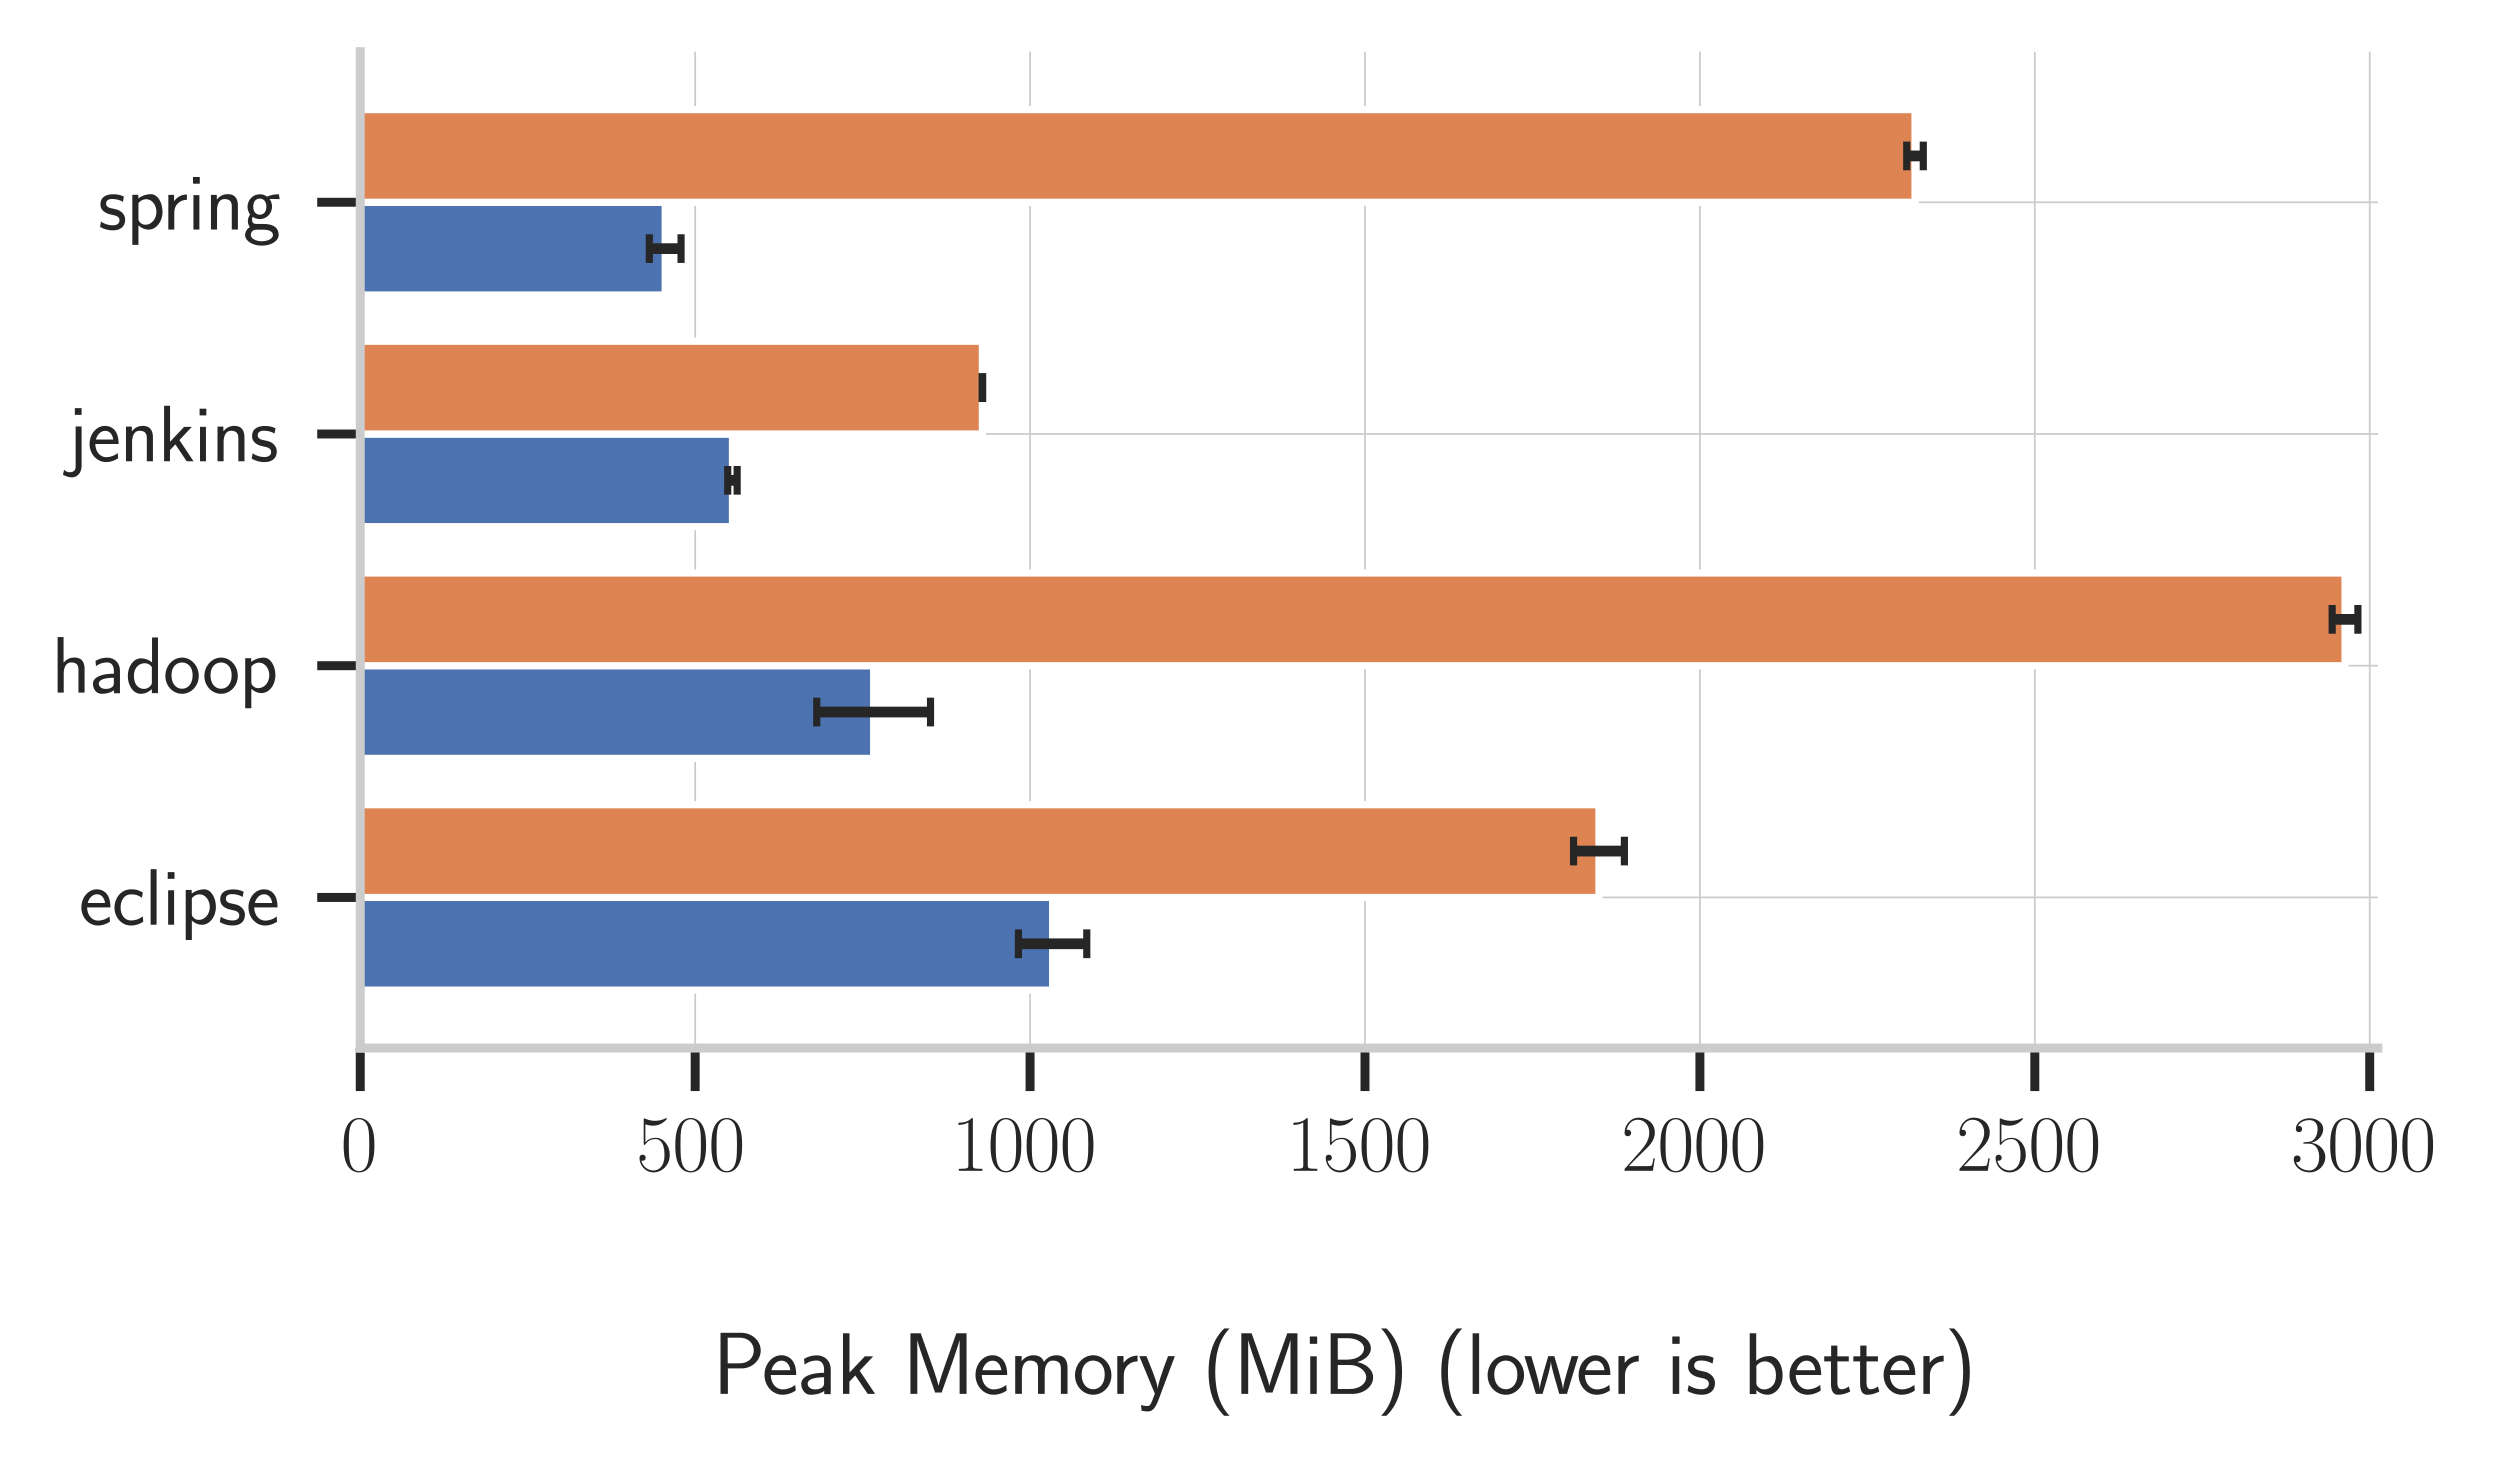 <?xml version="1.0" encoding="utf-8" standalone="no"?>
<!DOCTYPE svg PUBLIC "-//W3C//DTD SVG 1.1//EN"
  "http://www.w3.org/Graphics/SVG/1.1/DTD/svg11.dtd">
<svg xmlns:xlink="http://www.w3.org/1999/xlink" width="348.471pt" height="204.48pt" viewBox="0 0 348.471 204.48" xmlns="http://www.w3.org/2000/svg" version="1.1">
 <defs>
  <style type="text/css">*{stroke-linejoin: round; stroke-linecap: butt}</style>
 </defs>
 <g id="figure_1">
  <g id="patch_1">
   <path d="M 0 204.48 
L 348.471 204.48 
L 348.471 0 
L 0 0 
z
" style="fill: #ffffff"/>
  </g>
  <g id="axes_1">
   <g id="patch_2">
    <path d="M 50.216 146.084 
L 331.448 146.084 
L 331.448 7.2 
L 50.216 7.2 
z
" style="fill: #ffffff"/>
   </g>
   <g id="matplotlib.axis_1">
    <g id="xtick_1">
     <g id="line2d_1">
      <path d="M 50.216 146.084 
L 50.216 7.2 
" clip-path="url(#p6a2dd77ede)" style="fill: none; stroke: #cccccc; stroke-width: 0.25; stroke-linecap: round"/>
     </g>
     <g id="line2d_2">
      <defs>
       <path id="m0e929d50b1" d="M 0 0 
L 0 6 
" style="stroke: #262626; stroke-width: 1.25"/>
      </defs>
      <g>
       <use xlink:href="#m0e929d50b1" x="50.216" y="146.084" style="fill: #262626; stroke: #262626; stroke-width: 1.25"/>
      </g>
     </g>
     <g id="text_1">
      <!-- $\mathdefault{0}$ -->
      <g style="fill: #262626" transform="translate(47.476 163.194) scale(0.11 -0.11)">
       <defs>
        <path id="CMR17-30" d="M 2688 2025 
C 2688 2416 2682 3080 2413 3591 
C 2176 4039 1798 4198 1466 4198 
C 1158 4198 768 4058 525 3597 
C 269 3118 243 2524 243 2025 
C 243 1661 250 1106 448 619 
C 723 -39 1216 -128 1466 -128 
C 1760 -128 2208 -7 2470 600 
C 2662 1042 2688 1559 2688 2025 
z
M 1466 -26 
C 1056 -26 813 325 723 812 
C 653 1188 653 1738 653 2096 
C 653 2588 653 2997 736 3387 
C 858 3929 1216 4096 1466 4096 
C 1728 4096 2067 3923 2189 3400 
C 2272 3036 2278 2607 2278 2096 
C 2278 1680 2278 1169 2202 792 
C 2067 95 1690 -26 1466 -26 
z
" transform="scale(0.016)"/>
       </defs>
       <use xlink:href="#CMR17-30" transform="scale(0.996)"/>
      </g>
     </g>
    </g>
    <g id="xtick_2">
     <g id="line2d_3">
      <path d="M 96.899 146.084 
L 96.899 7.2 
" clip-path="url(#p6a2dd77ede)" style="fill: none; stroke: #cccccc; stroke-width: 0.25; stroke-linecap: round"/>
     </g>
     <g id="line2d_4">
      <g>
       <use xlink:href="#m0e929d50b1" x="96.899" y="146.084" style="fill: #262626; stroke: #262626; stroke-width: 1.25"/>
      </g>
     </g>
     <g id="text_2">
      <!-- $\mathdefault{500}$ -->
      <g style="fill: #262626" transform="translate(88.68 163.194) scale(0.11 -0.11)">
       <defs>
        <path id="CMR17-35" d="M 730 3692 
C 794 3666 1056 3584 1325 3584 
C 1920 3584 2246 3911 2432 4100 
C 2432 4157 2432 4192 2394 4192 
C 2387 4192 2374 4192 2323 4163 
C 2099 4058 1837 3973 1517 3973 
C 1325 3973 1037 3999 723 4139 
C 653 4171 640 4171 634 4171 
C 602 4171 595 4164 595 4037 
L 595 2203 
C 595 2089 595 2057 659 2057 
C 691 2057 704 2070 736 2114 
C 941 2401 1222 2522 1542 2522 
C 1766 2522 2246 2382 2246 1289 
C 2246 1085 2246 715 2054 421 
C 1894 159 1645 25 1370 25 
C 947 25 518 320 403 814 
C 429 807 480 795 506 795 
C 589 795 749 840 749 1038 
C 749 1210 627 1280 506 1280 
C 358 1280 262 1190 262 1011 
C 262 454 704 -128 1382 -128 
C 2042 -128 2669 440 2669 1264 
C 2669 2030 2170 2624 1549 2624 
C 1222 2624 947 2503 730 2274 
L 730 3692 
z
" transform="scale(0.016)"/>
       </defs>
       <use xlink:href="#CMR17-35" transform="scale(0.996)"/>
       <use xlink:href="#CMR17-30" transform="translate(45.69 0) scale(0.996)"/>
       <use xlink:href="#CMR17-30" transform="translate(91.381 0) scale(0.996)"/>
      </g>
     </g>
    </g>
    <g id="xtick_3">
     <g id="line2d_5">
      <path d="M 143.581 146.084 
L 143.581 7.2 
" clip-path="url(#p6a2dd77ede)" style="fill: none; stroke: #cccccc; stroke-width: 0.25; stroke-linecap: round"/>
     </g>
     <g id="line2d_6">
      <g>
       <use xlink:href="#m0e929d50b1" x="143.581" y="146.084" style="fill: #262626; stroke: #262626; stroke-width: 1.25"/>
      </g>
     </g>
     <g id="text_3">
      <!-- $\mathdefault{1000}$ -->
      <g style="fill: #262626" transform="translate(132.622 163.194) scale(0.11 -0.11)">
       <defs>
        <path id="CMR17-31" d="M 1702 4058 
C 1702 4192 1696 4192 1606 4192 
C 1357 3916 979 3827 621 3827 
C 602 3827 570 3827 563 3808 
C 557 3795 557 3782 557 3648 
C 755 3648 1088 3686 1344 3839 
L 1344 461 
C 1344 236 1331 160 781 160 
L 589 160 
L 589 0 
C 896 0 1216 0 1523 0 
C 1830 0 2150 0 2458 0 
L 2458 160 
L 2266 160 
C 1715 160 1702 230 1702 458 
L 1702 4058 
z
" transform="scale(0.016)"/>
       </defs>
       <use xlink:href="#CMR17-31" transform="scale(0.996)"/>
       <use xlink:href="#CMR17-30" transform="translate(45.69 0) scale(0.996)"/>
       <use xlink:href="#CMR17-30" transform="translate(91.381 0) scale(0.996)"/>
       <use xlink:href="#CMR17-30" transform="translate(137.071 0) scale(0.996)"/>
      </g>
     </g>
    </g>
    <g id="xtick_4">
     <g id="line2d_7">
      <path d="M 190.264 146.084 
L 190.264 7.2 
" clip-path="url(#p6a2dd77ede)" style="fill: none; stroke: #cccccc; stroke-width: 0.25; stroke-linecap: round"/>
     </g>
     <g id="line2d_8">
      <g>
       <use xlink:href="#m0e929d50b1" x="190.264" y="146.084" style="fill: #262626; stroke: #262626; stroke-width: 1.25"/>
      </g>
     </g>
     <g id="text_4">
      <!-- $\mathdefault{1500}$ -->
      <g style="fill: #262626" transform="translate(179.305 163.194) scale(0.11 -0.11)">
       <use xlink:href="#CMR17-31" transform="scale(0.996)"/>
       <use xlink:href="#CMR17-35" transform="translate(45.69 0) scale(0.996)"/>
       <use xlink:href="#CMR17-30" transform="translate(91.381 0) scale(0.996)"/>
       <use xlink:href="#CMR17-30" transform="translate(137.071 0) scale(0.996)"/>
      </g>
     </g>
    </g>
    <g id="xtick_5">
     <g id="line2d_9">
      <path d="M 236.947 146.084 
L 236.947 7.2 
" clip-path="url(#p6a2dd77ede)" style="fill: none; stroke: #cccccc; stroke-width: 0.25; stroke-linecap: round"/>
     </g>
     <g id="line2d_10">
      <g>
       <use xlink:href="#m0e929d50b1" x="236.947" y="146.084" style="fill: #262626; stroke: #262626; stroke-width: 1.25"/>
      </g>
     </g>
     <g id="text_5">
      <!-- $\mathdefault{2000}$ -->
      <g style="fill: #262626" transform="translate(225.988 163.194) scale(0.11 -0.11)">
       <defs>
        <path id="CMR17-32" d="M 2669 989 
L 2554 989 
C 2490 536 2438 459 2413 420 
C 2381 369 1920 369 1830 369 
L 602 369 
C 832 619 1280 1072 1824 1597 
C 2214 1967 2669 2402 2669 3035 
C 2669 3790 2067 4224 1395 4224 
C 691 4224 262 3604 262 3030 
C 262 2780 448 2748 525 2748 
C 589 2748 781 2787 781 3010 
C 781 3207 614 3264 525 3264 
C 486 3264 448 3258 422 3245 
C 544 3790 915 4058 1306 4058 
C 1862 4058 2227 3617 2227 3035 
C 2227 2479 1901 2000 1536 1584 
L 262 146 
L 262 0 
L 2515 0 
L 2669 989 
z
" transform="scale(0.016)"/>
       </defs>
       <use xlink:href="#CMR17-32" transform="scale(0.996)"/>
       <use xlink:href="#CMR17-30" transform="translate(45.69 0) scale(0.996)"/>
       <use xlink:href="#CMR17-30" transform="translate(91.381 0) scale(0.996)"/>
       <use xlink:href="#CMR17-30" transform="translate(137.071 0) scale(0.996)"/>
      </g>
     </g>
    </g>
    <g id="xtick_6">
     <g id="line2d_11">
      <path d="M 283.629 146.084 
L 283.629 7.2 
" clip-path="url(#p6a2dd77ede)" style="fill: none; stroke: #cccccc; stroke-width: 0.25; stroke-linecap: round"/>
     </g>
     <g id="line2d_12">
      <g>
       <use xlink:href="#m0e929d50b1" x="283.629" y="146.084" style="fill: #262626; stroke: #262626; stroke-width: 1.25"/>
      </g>
     </g>
     <g id="text_6">
      <!-- $\mathdefault{2500}$ -->
      <g style="fill: #262626" transform="translate(272.67 163.194) scale(0.11 -0.11)">
       <use xlink:href="#CMR17-32" transform="scale(0.996)"/>
       <use xlink:href="#CMR17-35" transform="translate(45.69 0) scale(0.996)"/>
       <use xlink:href="#CMR17-30" transform="translate(91.381 0) scale(0.996)"/>
       <use xlink:href="#CMR17-30" transform="translate(137.071 0) scale(0.996)"/>
      </g>
     </g>
    </g>
    <g id="xtick_7">
     <g id="line2d_13">
      <path d="M 330.312 146.084 
L 330.312 7.2 
" clip-path="url(#p6a2dd77ede)" style="fill: none; stroke: #cccccc; stroke-width: 0.25; stroke-linecap: round"/>
     </g>
     <g id="line2d_14">
      <g>
       <use xlink:href="#m0e929d50b1" x="330.312" y="146.084" style="fill: #262626; stroke: #262626; stroke-width: 1.25"/>
      </g>
     </g>
     <g id="text_7">
      <!-- $\mathdefault{3000}$ -->
      <g style="fill: #262626" transform="translate(319.353 163.194) scale(0.11 -0.11)">
       <defs>
        <path id="CMR17-33" d="M 1414 2157 
C 1984 2157 2234 1662 2234 1090 
C 2234 320 1824 25 1453 25 
C 1114 25 563 194 390 693 
C 422 680 454 680 486 680 
C 640 680 755 782 755 948 
C 755 1133 614 1216 486 1216 
C 378 1216 211 1165 211 926 
C 211 335 787 -128 1466 -128 
C 2176 -128 2720 430 2720 1085 
C 2720 1707 2208 2157 1600 2227 
C 2086 2328 2554 2756 2554 3329 
C 2554 3820 2048 4179 1472 4179 
C 890 4179 378 3829 378 3329 
C 378 3110 544 3072 627 3072 
C 762 3072 877 3155 877 3321 
C 877 3486 762 3569 627 3569 
C 602 3569 570 3569 544 3557 
C 730 3959 1235 4032 1459 4032 
C 1683 4032 2106 3925 2106 3320 
C 2106 3143 2080 2828 1862 2550 
C 1670 2304 1453 2304 1242 2284 
C 1210 2284 1062 2269 1037 2269 
C 992 2263 966 2257 966 2208 
C 966 2163 973 2157 1101 2157 
L 1414 2157 
z
" transform="scale(0.016)"/>
       </defs>
       <use xlink:href="#CMR17-33" transform="scale(0.996)"/>
       <use xlink:href="#CMR17-30" transform="translate(45.69 0) scale(0.996)"/>
       <use xlink:href="#CMR17-30" transform="translate(91.381 0) scale(0.996)"/>
       <use xlink:href="#CMR17-30" transform="translate(137.071 0) scale(0.996)"/>
      </g>
     </g>
    </g>
    <g id="text_8">
     <!-- Peak Memory (MiB) (lower is better) -->
     <g style="fill: #262626" transform="translate(99.341 194.291) scale(0.12 -0.12)">
      <defs>
       <path id="CMSS17-50" d="M 2106 1856 
C 2874 1856 3501 2453 3501 3158 
C 3501 3850 2899 4453 2067 4453 
L 570 4453 
L 570 0 
L 1107 0 
L 1107 1856 
L 2106 1856 
z
M 1926 4096 
C 2669 4096 2995 3627 2995 3157 
C 2995 2720 2694 2226 1926 2226 
L 1094 2226 
L 1094 4096 
L 1926 4096 
z
" transform="scale(0.016)"/>
       <path id="CMSS17-65" d="M 2502 1377 
C 2502 1590 2490 2003 2285 2345 
C 2061 2713 1696 2816 1421 2816 
C 755 2816 192 2188 192 1375 
C 192 582 774 -64 1510 -64 
C 1798 -64 2150 19 2470 248 
C 2470 274 2458 414 2451 420 
C 2451 433 2432 630 2432 656 
C 2125 407 1773 325 1517 325 
C 1107 325 666 667 646 1377 
L 2502 1377 
z
M 698 1728 
C 781 2084 1062 2421 1421 2421 
C 1517 2421 1965 2421 2080 1728 
L 698 1728 
z
" transform="scale(0.016)"/>
       <path id="CMSS17-61" d="M 2406 1791 
C 2406 2392 1978 2808 1402 2808 
C 1120 2808 813 2757 461 2553 
L 499 2135 
C 659 2248 934 2432 1395 2432 
C 1722 2432 1920 2180 1920 1782 
L 1920 1536 
C 896 1536 256 1238 256 726 
C 256 461 416 -64 947 -64 
C 1043 -64 1562 -64 1933 217 
L 1933 -19 
L 2406 -19 
L 2406 1791 
z
M 1920 816 
C 1920 701 1920 548 1728 434 
C 1562 325 1350 325 1261 325 
C 941 325 723 511 723 744 
C 723 1211 1722 1211 1920 1211 
L 1920 816 
z
" transform="scale(0.016)"/>
       <path id="CMSS17-6b" d="M 1696 1688 
L 2688 2739 
L 2074 2739 
L 954 1554 
L 954 4416 
L 480 4416 
L 480 0 
L 947 0 
L 947 892 
L 1376 1344 
L 2278 0 
L 2822 0 
L 1696 1688 
z
" transform="scale(0.016)"/>
       <path id="CMSS17-4d" d="M 3194 2371 
L 2886 1473 
C 2835 1307 2662 791 2624 587 
L 2618 587 
C 2598 715 2560 849 2458 1174 
C 2400 1365 2336 1562 2272 1741 
L 1325 4416 
L 576 4416 
L 576 0 
L 1075 0 
L 1075 3900 
L 1082 3900 
C 1082 3894 1139 3613 1530 2499 
L 2374 96 
L 2848 96 
L 3610 2231 
C 3661 2378 3821 2843 3891 3066 
C 3955 3257 4115 3728 4154 3913 
L 4160 3913 
L 4160 0 
L 4666 0 
L 4666 4416 
L 3923 4416 
L 3194 2371 
z
" transform="scale(0.016)"/>
       <path id="CMSS17-6d" d="M 4288 1877 
C 4288 2308 4179 2816 3462 2816 
C 2982 2816 2694 2516 2566 2331 
C 2451 2670 2182 2816 1798 2816 
C 1363 2816 1088 2568 941 2389 
L 941 2758 
L 474 2758 
L 474 0 
L 960 0 
L 960 1559 
C 960 1939 1101 2428 1555 2428 
C 2138 2428 2138 2016 2138 1829 
L 2138 0 
L 2624 0 
L 2624 1559 
C 2624 1939 2765 2428 3219 2428 
C 3802 2428 3802 2016 3802 1829 
L 3802 0 
L 4288 0 
L 4288 1877 
z
" transform="scale(0.016)"/>
       <path id="CMSS17-6f" d="M 2829 1356 
C 2829 2176 2221 2816 1504 2816 
C 768 2816 173 2157 173 1356 
C 173 544 787 -64 1498 -64 
C 2227 -64 2829 563 2829 1356 
z
M 1504 337 
C 1050 337 659 709 659 1408 
C 659 2151 1114 2427 1498 2427 
C 1914 2427 2342 2126 2342 1408 
C 2342 683 1926 337 1504 337 
z
" transform="scale(0.016)"/>
       <path id="CMSS17-72" d="M 954 1363 
C 954 1965 1395 2368 1958 2368 
L 1958 2789 
C 1549 2789 1165 2585 934 2253 
L 934 2758 
L 480 2758 
L 480 0 
L 954 0 
L 954 1363 
z
" transform="scale(0.016)"/>
       <path id="CMSS17-79" d="M 2675 2752 
L 2176 2752 
C 1632 1294 1446 702 1434 383 
L 1427 383 
C 1408 696 1126 1460 902 2007 
L 602 2752 
L 83 2752 
L 1216 13 
C 1146 -178 1043 -465 1011 -529 
C 870 -885 774 -885 672 -885 
C 646 -885 442 -885 211 -809 
L 250 -1229 
C 410 -1261 570 -1280 685 -1280 
C 845 -1280 1165 -1280 1459 -497 
L 2675 2752 
z
" transform="scale(0.016)"/>
       <path id="CMSS17-28" d="M 1613 4768 
C 1267 4417 474 3601 474 1588 
C 474 -433 1267 -1243 1613 -1600 
L 2003 -1600 
C 1216 -784 960 357 960 1581 
C 960 2798 1203 3946 2003 4768 
L 1613 4768 
z
" transform="scale(0.016)"/>
       <path id="CMSS17-69" d="M 979 4183 
L 442 4183 
L 442 3648 
L 979 3648 
L 979 4183 
z
M 947 2739 
L 474 2739 
L 474 0 
L 947 0 
L 947 2739 
z
" transform="scale(0.016)"/>
       <path id="CMSS17-42" d="M 570 4416 
L 570 0 
L 2163 0 
C 3034 0 3667 574 3667 1200 
C 3667 1685 3251 2176 2502 2317 
C 3334 2558 3501 3040 3501 3313 
C 3501 3883 2874 4416 1997 4416 
L 570 4416 
z
M 1088 2496 
L 1088 4059 
L 1824 4059 
C 2483 4059 3002 3724 3002 3306 
C 3002 2926 2592 2496 1766 2496 
L 1088 2496 
z
M 1088 357 
L 1088 2107 
L 1939 2107 
C 2630 2107 3162 1679 3162 1206 
C 3162 772 2694 357 1984 357 
L 1088 357 
z
" transform="scale(0.016)"/>
       <path id="CMSS17-29" d="M 723 -1600 
C 1069 -1249 1862 -433 1862 1581 
C 1862 3601 1069 4411 723 4768 
L 333 4768 
C 1120 3952 1376 2811 1376 1588 
C 1376 370 1133 -778 333 -1600 
L 723 -1600 
z
" transform="scale(0.016)"/>
       <path id="CMSS17-6c" d="M 947 4416 
L 474 4416 
L 474 0 
L 947 0 
L 947 4416 
z
" transform="scale(0.016)"/>
       <path id="CMSS17-77" d="M 4013 2752 
L 3526 2752 
L 3187 1601 
C 3117 1358 2918 685 2893 371 
L 2886 371 
C 2874 564 2765 1024 2586 1633 
L 2259 2752 
L 1818 2752 
L 1498 1658 
C 1338 1101 1216 627 1203 371 
L 1197 371 
C 1171 749 909 1633 870 1773 
L 582 2752 
L 83 2752 
L 915 0 
L 1402 0 
C 1734 1096 1990 1943 2010 2370 
C 2022 2160 2131 1707 2195 1484 
L 2618 0 
L 3181 0 
L 4013 2752 
z
" transform="scale(0.016)"/>
       <path id="CMSS17-73" d="M 2061 2627 
C 1683 2807 1389 2807 1197 2807 
C 742 2807 198 2648 198 2003 
C 198 1359 902 1218 1094 1179 
C 1389 1122 1715 1058 1715 740 
C 1715 337 1254 337 1171 337 
C 915 337 563 407 243 638 
L 166 210 
C 531 0 883 -64 1178 -64 
C 1965 -64 2163 416 2163 781 
C 2163 1094 1984 1305 1862 1401 
C 1651 1568 1574 1587 1050 1696 
C 960 1709 646 1779 646 2066 
C 646 2432 1050 2432 1139 2432 
C 1555 2432 1811 2303 1984 2208 
L 2061 2627 
z
" transform="scale(0.016)"/>
       <path id="CMSS17-62" d="M 954 4416 
L 480 4416 
L 480 -13 
L 966 -13 
L 966 274 
C 1210 38 1504 -64 1766 -64 
C 2381 -64 2880 549 2880 1352 
C 2880 2086 2496 2756 1926 2756 
C 1523 2756 1165 2591 954 2419 
L 954 4416 
z
M 966 2046 
C 1107 2222 1306 2368 1587 2368 
C 1965 2368 2394 2097 2394 1352 
C 2394 558 1882 325 1530 325 
C 1402 325 1267 356 1139 464 
C 966 615 966 709 966 797 
L 966 2046 
z
" transform="scale(0.016)"/>
       <path id="CMSS17-74" d="M 1069 2368 
L 1901 2368 
L 1901 2737 
L 1069 2737 
L 1069 3520 
L 614 3520 
L 614 2737 
L 109 2737 
L 109 2368 
L 602 2368 
L 602 749 
C 602 384 685 -64 1107 -64 
C 1427 -64 1722 25 2003 172 
L 1901 548 
C 1747 414 1562 337 1363 337 
C 1082 337 1069 696 1069 856 
L 1069 2368 
z
" transform="scale(0.016)"/>
      </defs>
      <use xlink:href="#CMSS17-50" transform="scale(0.996)"/>
      <use xlink:href="#CMSS17-65" transform="translate(57.133 0) scale(0.996)"/>
      <use xlink:href="#CMSS17-61" transform="translate(98.772 0) scale(0.996)"/>
      <use xlink:href="#CMSS17-6b" transform="translate(143.694 0) scale(0.996)"/>
      <use xlink:href="#CMSS17-4d" transform="translate(220.525 0) scale(0.996)"/>
      <use xlink:href="#CMSS17-65" transform="translate(302.202 0) scale(0.996)"/>
      <use xlink:href="#CMSS17-6d" transform="translate(343.84 0) scale(0.996)"/>
      <use xlink:href="#CMSS17-6f" transform="translate(418.07 0) scale(0.996)"/>
      <use xlink:href="#CMSS17-72" transform="translate(462.311 0) scale(0.996)"/>
      <use xlink:href="#CMSS17-79" transform="translate(494.221 0) scale(0.996)"/>
      <use xlink:href="#CMSS17-28" transform="translate(568.45 0) scale(0.996)"/>
      <use xlink:href="#CMSS17-4d" transform="translate(604.884 0) scale(0.996)"/>
      <use xlink:href="#CMSS17-69" transform="translate(686.56 0) scale(0.996)"/>
      <use xlink:href="#CMSS17-42" transform="translate(708.74 0) scale(0.996)"/>
      <use xlink:href="#CMSS17-29" transform="translate(771.078 0) scale(0.996)"/>
      <use xlink:href="#CMSS17-28" transform="translate(838.742 0) scale(0.996)"/>
      <use xlink:href="#CMSS17-6c" transform="translate(875.175 0) scale(0.996)"/>
      <use xlink:href="#CMSS17-6f" transform="translate(897.356 0) scale(0.996)"/>
      <use xlink:href="#CMSS17-77" transform="translate(941.597 0) scale(0.996)"/>
      <use xlink:href="#CMSS17-65" transform="translate(1002.814 0) scale(0.996)"/>
      <use xlink:href="#CMSS17-72" transform="translate(1044.453 0) scale(0.996)"/>
      <use xlink:href="#CMSS17-69" transform="translate(1107.592 0) scale(0.996)"/>
      <use xlink:href="#CMSS17-73" transform="translate(1129.773 0) scale(0.996)"/>
      <use xlink:href="#CMSS17-62" transform="translate(1196.915 0) scale(0.996)"/>
      <use xlink:href="#CMSS17-65" transform="translate(1247.723 0) scale(0.996)"/>
      <use xlink:href="#CMSS17-74" transform="translate(1289.362 0) scale(0.996)"/>
      <use xlink:href="#CMSS17-74" transform="translate(1323.193 0) scale(0.996)"/>
      <use xlink:href="#CMSS17-65" transform="translate(1357.025 0) scale(0.996)"/>
      <use xlink:href="#CMSS17-72" transform="translate(1398.664 0) scale(0.996)"/>
      <use xlink:href="#CMSS17-29" transform="translate(1430.573 0) scale(0.996)"/>
     </g>
    </g>
   </g>
   <g id="matplotlib.axis_2">
    <g id="ytick_1">
     <g id="line2d_15">
      <path d="M 50.216 125.09 
L 331.448 125.09 
" clip-path="url(#p6a2dd77ede)" style="fill: none; stroke: #cccccc; stroke-width: 0.25; stroke-linecap: round"/>
     </g>
     <g id="line2d_16">
      <defs>
       <path id="ma4760ad1be" d="M 0 0 
L -6 0 
" style="stroke: #262626; stroke-width: 1.25"/>
      </defs>
      <g>
       <use xlink:href="#ma4760ad1be" x="50.216" y="125.09" style="fill: #262626; stroke: #262626; stroke-width: 1.25"/>
      </g>
     </g>
     <g id="text_9">
      <!-- eclipse -->
      <g style="fill: #262626" transform="translate(11.005 128.895) scale(0.11 -0.11)">
       <defs>
        <path id="CMSS17-63" d="M 2464 2541 
C 2464 2585 2170 2714 2093 2739 
C 1882 2816 1613 2816 1542 2816 
C 710 2816 211 2093 211 1363 
C 211 595 768 -64 1517 -64 
C 1946 -64 2253 76 2502 242 
L 2464 664 
C 2189 453 1869 337 1523 337 
C 1024 337 698 774 698 1369 
C 698 1831 909 2414 1549 2414 
C 1901 2414 2099 2343 2394 2145 
L 2464 2541 
z
" transform="scale(0.016)"/>
        <path id="CMSS17-70" d="M 966 333 
C 1178 129 1466 -5 1773 -5 
C 2368 -5 2880 603 2880 1412 
C 2880 2159 2496 2816 1946 2816 
C 1626 2816 1242 2702 954 2472 
L 954 2765 
L 480 2765 
L 480 -1216 
L 966 -1216 
L 966 333 
z
M 966 2100 
C 1018 2176 1235 2415 1587 2415 
C 2035 2415 2394 1960 2394 1412 
C 2394 787 1958 384 1530 384 
C 1402 384 1267 415 1139 523 
C 966 674 966 768 966 857 
L 966 2100 
z
" transform="scale(0.016)"/>
       </defs>
       <use xlink:href="#CMSS17-65" transform="scale(0.996)"/>
       <use xlink:href="#CMSS17-63" transform="translate(41.639 0) scale(0.996)"/>
       <use xlink:href="#CMSS17-6c" transform="translate(83.278 0) scale(0.996)"/>
       <use xlink:href="#CMSS17-69" transform="translate(105.458 0) scale(0.996)"/>
       <use xlink:href="#CMSS17-70" transform="translate(127.639 0) scale(0.996)"/>
       <use xlink:href="#CMSS17-73" transform="translate(175.844 0) scale(0.996)"/>
       <use xlink:href="#CMSS17-65" transform="translate(211.758 0) scale(0.996)"/>
      </g>
     </g>
    </g>
    <g id="ytick_2">
     <g id="line2d_17">
      <path d="M 50.216 92.791 
L 331.448 92.791 
" clip-path="url(#p6a2dd77ede)" style="fill: none; stroke: #cccccc; stroke-width: 0.25; stroke-linecap: round"/>
     </g>
     <g id="line2d_18">
      <g>
       <use xlink:href="#ma4760ad1be" x="50.216" y="92.791" style="fill: #262626; stroke: #262626; stroke-width: 1.25"/>
      </g>
     </g>
     <g id="text_10">
      <!-- hadoop -->
      <g style="fill: #262626" transform="translate(7.2 96.596) scale(0.11 -0.11)">
       <defs>
        <path id="CMSS17-68" d="M 2618 1891 
C 2618 2292 2522 2820 1798 2820 
C 1395 2820 1133 2623 947 2407 
L 947 4448 
L 474 4448 
L 474 32 
L 960 32 
L 960 1573 
C 960 1973 1114 2432 1549 2432 
C 2112 2432 2131 2056 2131 1839 
L 2131 32 
L 2618 32 
L 2618 1891 
z
" transform="scale(0.016)"/>
        <path id="CMSS17-64" d="M 2611 4416 
L 2138 4416 
L 2138 2438 
C 1939 2603 1613 2756 1254 2756 
C 672 2756 211 2131 211 1347 
C 211 562 666 -64 1235 -64 
C 1677 -64 1971 172 2125 306 
L 2125 -13 
L 2611 -13 
L 2611 4416 
z
M 2125 836 
C 2125 747 2125 653 1926 482 
C 1798 375 1645 325 1498 325 
C 1152 325 698 576 698 1340 
C 698 2134 1210 2368 1562 2368 
C 1798 2368 1990 2254 2125 2065 
L 2125 836 
z
" transform="scale(0.016)"/>
       </defs>
       <use xlink:href="#CMSS17-68" transform="scale(0.996)"/>
       <use xlink:href="#CMSS17-61" transform="translate(48.205 0) scale(0.996)"/>
       <use xlink:href="#CMSS17-64" transform="translate(93.127 0) scale(0.996)"/>
       <use xlink:href="#CMSS17-6f" transform="translate(141.332 0) scale(0.996)"/>
       <use xlink:href="#CMSS17-6f" transform="translate(190.778 0) scale(0.996)"/>
       <use xlink:href="#CMSS17-70" transform="translate(237.621 0) scale(0.996)"/>
      </g>
     </g>
    </g>
    <g id="ytick_3">
     <g id="line2d_19">
      <path d="M 50.216 60.493 
L 331.448 60.493 
" clip-path="url(#p6a2dd77ede)" style="fill: none; stroke: #cccccc; stroke-width: 0.25; stroke-linecap: round"/>
     </g>
     <g id="line2d_20">
      <g>
       <use xlink:href="#ma4760ad1be" x="50.216" y="60.493" style="fill: #262626; stroke: #262626; stroke-width: 1.25"/>
      </g>
     </g>
     <g id="text_11">
      <!-- jenkins -->
      <g style="fill: #262626" transform="translate(9.422 64.298) scale(0.11 -0.11)">
       <defs>
        <path id="CMSS17-6a" d="M 1114 4224 
L 576 4224 
L 576 3689 
L 1114 3689 
L 1114 4224 
z
M -371 -1064 
C -166 -1191 83 -1280 352 -1280 
C 755 -1280 1114 -935 1114 -366 
L 1114 2767 
L 640 2767 
L 640 -425 
C 640 -815 346 -873 179 -873 
C 38 -873 -128 -828 -275 -675 
L -371 -1064 
z
" transform="scale(0.016)"/>
        <path id="CMSS17-6e" d="M 2618 1877 
C 2618 2283 2522 2816 1798 2816 
C 1389 2816 1120 2606 941 2389 
L 941 2758 
L 474 2758 
L 474 0 
L 960 0 
L 960 1559 
C 960 1964 1114 2428 1549 2428 
C 2112 2428 2131 2048 2131 1829 
L 2131 0 
L 2618 0 
L 2618 1877 
z
" transform="scale(0.016)"/>
       </defs>
       <use xlink:href="#CMSS17-6a" transform="scale(0.996)"/>
       <use xlink:href="#CMSS17-65" transform="translate(24.783 0) scale(0.996)"/>
       <use xlink:href="#CMSS17-6e" transform="translate(66.422 0) scale(0.996)"/>
       <use xlink:href="#CMSS17-6b" transform="translate(114.627 0) scale(0.996)"/>
       <use xlink:href="#CMSS17-69" transform="translate(160.229 0) scale(0.996)"/>
       <use xlink:href="#CMSS17-6e" transform="translate(182.41 0) scale(0.996)"/>
       <use xlink:href="#CMSS17-73" transform="translate(230.615 0) scale(0.996)"/>
      </g>
     </g>
    </g>
    <g id="ytick_4">
     <g id="line2d_21">
      <path d="M 50.216 28.194 
L 331.448 28.194 
" clip-path="url(#p6a2dd77ede)" style="fill: none; stroke: #cccccc; stroke-width: 0.25; stroke-linecap: round"/>
     </g>
     <g id="line2d_22">
      <g>
       <use xlink:href="#ma4760ad1be" x="50.216" y="28.194" style="fill: #262626; stroke: #262626; stroke-width: 1.25"/>
      </g>
     </g>
     <g id="text_12">
      <!-- spring -->
      <g style="fill: #262626" transform="translate(13.654 31.999) scale(0.11 -0.11)">
       <defs>
        <path id="CMSS17-67" d="M 2848 2808 
C 2483 2808 2170 2738 1914 2617 
C 1702 2777 1485 2808 1338 2808 
C 781 2808 358 2349 358 1814 
C 358 1468 550 1207 563 1195 
C 448 1035 384 863 384 672 
C 384 448 474 289 544 200 
C 211 -3 166 -314 166 -435 
C 166 -898 749 -1280 1498 -1280 
C 2253 -1280 2835 -898 2835 -428 
C 2835 448 1856 448 1587 448 
L 1069 448 
C 973 448 717 448 717 791 
C 717 921 774 1004 781 1010 
C 877 940 1075 832 1338 832 
C 1869 832 2310 1278 2310 1827 
C 2310 2132 2170 2355 2112 2432 
L 2131 2432 
C 2150 2432 2419 2432 2515 2432 
C 2720 2432 2739 2429 2918 2419 
L 2848 2808 
z
M 1338 1182 
C 1120 1182 813 1315 813 1823 
C 813 2375 1165 2464 1331 2464 
C 1549 2464 1856 2331 1856 1823 
C 1856 1271 1504 1182 1338 1182 
z
M 1581 -10 
C 1734 -10 2381 -10 2381 -442 
C 2381 -714 1984 -929 1504 -929 
C 1018 -929 621 -720 621 -435 
C 621 -403 621 -10 1062 -10 
L 1581 -10 
z
" transform="scale(0.016)"/>
       </defs>
       <use xlink:href="#CMSS17-73" transform="scale(0.996)"/>
       <use xlink:href="#CMSS17-70" transform="translate(35.914 0) scale(0.996)"/>
       <use xlink:href="#CMSS17-72" transform="translate(81.516 0) scale(0.996)"/>
       <use xlink:href="#CMSS17-69" transform="translate(113.426 0) scale(0.996)"/>
       <use xlink:href="#CMSS17-6e" transform="translate(135.607 0) scale(0.996)"/>
       <use xlink:href="#CMSS17-67" transform="translate(183.811 0) scale(0.996)"/>
      </g>
     </g>
    </g>
   </g>
   <g id="patch_3">
    <path d="M 50.216 138.009 
L 146.721 138.009 
L 146.721 125.09 
L 50.216 125.09 
z
" clip-path="url(#p6a2dd77ede)" style="fill: #4c72b0; stroke: #ffffff; stroke-linejoin: miter"/>
   </g>
   <g id="patch_4">
    <path d="M 50.216 105.71 
L 121.775 105.71 
L 121.775 92.791 
L 50.216 92.791 
z
" clip-path="url(#p6a2dd77ede)" style="fill: #4c72b0; stroke: #ffffff; stroke-linejoin: miter"/>
   </g>
   <g id="patch_5">
    <path d="M 50.216 73.412 
L 102.094 73.412 
L 102.094 60.493 
L 50.216 60.493 
z
" clip-path="url(#p6a2dd77ede)" style="fill: #4c72b0; stroke: #ffffff; stroke-linejoin: miter"/>
   </g>
   <g id="patch_6">
    <path d="M 50.216 41.113 
L 92.719 41.113 
L 92.719 28.194 
L 50.216 28.194 
z
" clip-path="url(#p6a2dd77ede)" style="fill: #4c72b0; stroke: #ffffff; stroke-linejoin: miter"/>
   </g>
   <g id="patch_7">
    <path d="M 50.216 125.09 
L 222.877 125.09 
L 222.877 112.17 
L 50.216 112.17 
z
" clip-path="url(#p6a2dd77ede)" style="fill: #dd8452; stroke: #ffffff; stroke-linejoin: miter"/>
   </g>
   <g id="patch_8">
    <path d="M 50.216 92.791 
L 326.872 92.791 
L 326.872 79.872 
L 50.216 79.872 
z
" clip-path="url(#p6a2dd77ede)" style="fill: #dd8452; stroke: #ffffff; stroke-linejoin: miter"/>
   </g>
   <g id="patch_9">
    <path d="M 50.216 60.493 
L 136.931 60.493 
L 136.931 47.573 
L 50.216 47.573 
z
" clip-path="url(#p6a2dd77ede)" style="fill: #dd8452; stroke: #ffffff; stroke-linejoin: miter"/>
   </g>
   <g id="patch_10">
    <path d="M 50.216 28.194 
L 266.93 28.194 
L 266.93 15.275 
L 50.216 15.275 
z
" clip-path="url(#p6a2dd77ede)" style="fill: #dd8452; stroke: #ffffff; stroke-linejoin: miter"/>
   </g>
   <g id="LineCollection_1">
    <path d="M 141.958 131.549 
L 151.484 131.549 
" clip-path="url(#p6a2dd77ede)" style="fill: none; stroke: #262626; stroke-width: 1.5"/>
    <path d="M 113.847 99.251 
L 129.703 99.251 
" clip-path="url(#p6a2dd77ede)" style="fill: none; stroke: #262626; stroke-width: 1.5"/>
    <path d="M 101.436 66.952 
L 102.751 66.952 
" clip-path="url(#p6a2dd77ede)" style="fill: none; stroke: #262626; stroke-width: 1.5"/>
    <path d="M 90.507 34.654 
L 94.931 34.654 
" clip-path="url(#p6a2dd77ede)" style="fill: none; stroke: #262626; stroke-width: 1.5"/>
   </g>
   <g id="line2d_23">
    <defs>
     <path id="me8645cb43a" d="M 0 2 
L 0 -2 
" style="stroke: #262626"/>
    </defs>
    <g clip-path="url(#p6a2dd77ede)">
     <use xlink:href="#me8645cb43a" x="141.958" y="131.549" style="fill: #262626; stroke: #262626"/>
     <use xlink:href="#me8645cb43a" x="113.847" y="99.251" style="fill: #262626; stroke: #262626"/>
     <use xlink:href="#me8645cb43a" x="101.436" y="66.952" style="fill: #262626; stroke: #262626"/>
     <use xlink:href="#me8645cb43a" x="90.507" y="34.654" style="fill: #262626; stroke: #262626"/>
    </g>
   </g>
   <g id="line2d_24">
    <g clip-path="url(#p6a2dd77ede)">
     <use xlink:href="#me8645cb43a" x="151.484" y="131.549" style="fill: #262626; stroke: #262626"/>
     <use xlink:href="#me8645cb43a" x="129.703" y="99.251" style="fill: #262626; stroke: #262626"/>
     <use xlink:href="#me8645cb43a" x="102.751" y="66.952" style="fill: #262626; stroke: #262626"/>
     <use xlink:href="#me8645cb43a" x="94.931" y="34.654" style="fill: #262626; stroke: #262626"/>
    </g>
   </g>
   <g id="LineCollection_2">
    <path d="M 219.334 118.63 
L 226.421 118.63 
" clip-path="url(#p6a2dd77ede)" style="fill: none; stroke: #262626; stroke-width: 1.5"/>
    <path d="M 325.079 86.331 
L 328.664 86.331 
" clip-path="url(#p6a2dd77ede)" style="fill: none; stroke: #262626; stroke-width: 1.5"/>
    <path d="M 136.892 54.033 
L 136.97 54.033 
" clip-path="url(#p6a2dd77ede)" style="fill: none; stroke: #262626; stroke-width: 1.5"/>
    <path d="M 265.777 21.734 
L 268.084 21.734 
" clip-path="url(#p6a2dd77ede)" style="fill: none; stroke: #262626; stroke-width: 1.5"/>
   </g>
   <g id="line2d_25">
    <g clip-path="url(#p6a2dd77ede)">
     <use xlink:href="#me8645cb43a" x="219.334" y="118.63" style="fill: #262626; stroke: #262626"/>
     <use xlink:href="#me8645cb43a" x="325.079" y="86.331" style="fill: #262626; stroke: #262626"/>
     <use xlink:href="#me8645cb43a" x="136.892" y="54.033" style="fill: #262626; stroke: #262626"/>
     <use xlink:href="#me8645cb43a" x="265.777" y="21.734" style="fill: #262626; stroke: #262626"/>
    </g>
   </g>
   <g id="line2d_26">
    <g clip-path="url(#p6a2dd77ede)">
     <use xlink:href="#me8645cb43a" x="226.421" y="118.63" style="fill: #262626; stroke: #262626"/>
     <use xlink:href="#me8645cb43a" x="328.664" y="86.331" style="fill: #262626; stroke: #262626"/>
     <use xlink:href="#me8645cb43a" x="136.97" y="54.033" style="fill: #262626; stroke: #262626"/>
     <use xlink:href="#me8645cb43a" x="268.084" y="21.734" style="fill: #262626; stroke: #262626"/>
    </g>
   </g>
   <g id="patch_11">
    <path d="M 50.216 146.084 
L 50.216 7.2 
" style="fill: none; stroke: #cccccc; stroke-width: 1.25; stroke-linejoin: miter; stroke-linecap: square"/>
   </g>
   <g id="patch_12">
    <path d="M 50.216 146.084 
L 331.448 146.084 
" style="fill: none; stroke: #cccccc; stroke-width: 1.25; stroke-linejoin: miter; stroke-linecap: square"/>
   </g>
  </g>
 </g>
 <defs>
  <clipPath id="p6a2dd77ede">
   <rect x="50.216" y="7.2" width="281.232" height="138.884"/>
  </clipPath>
 </defs>
</svg>
